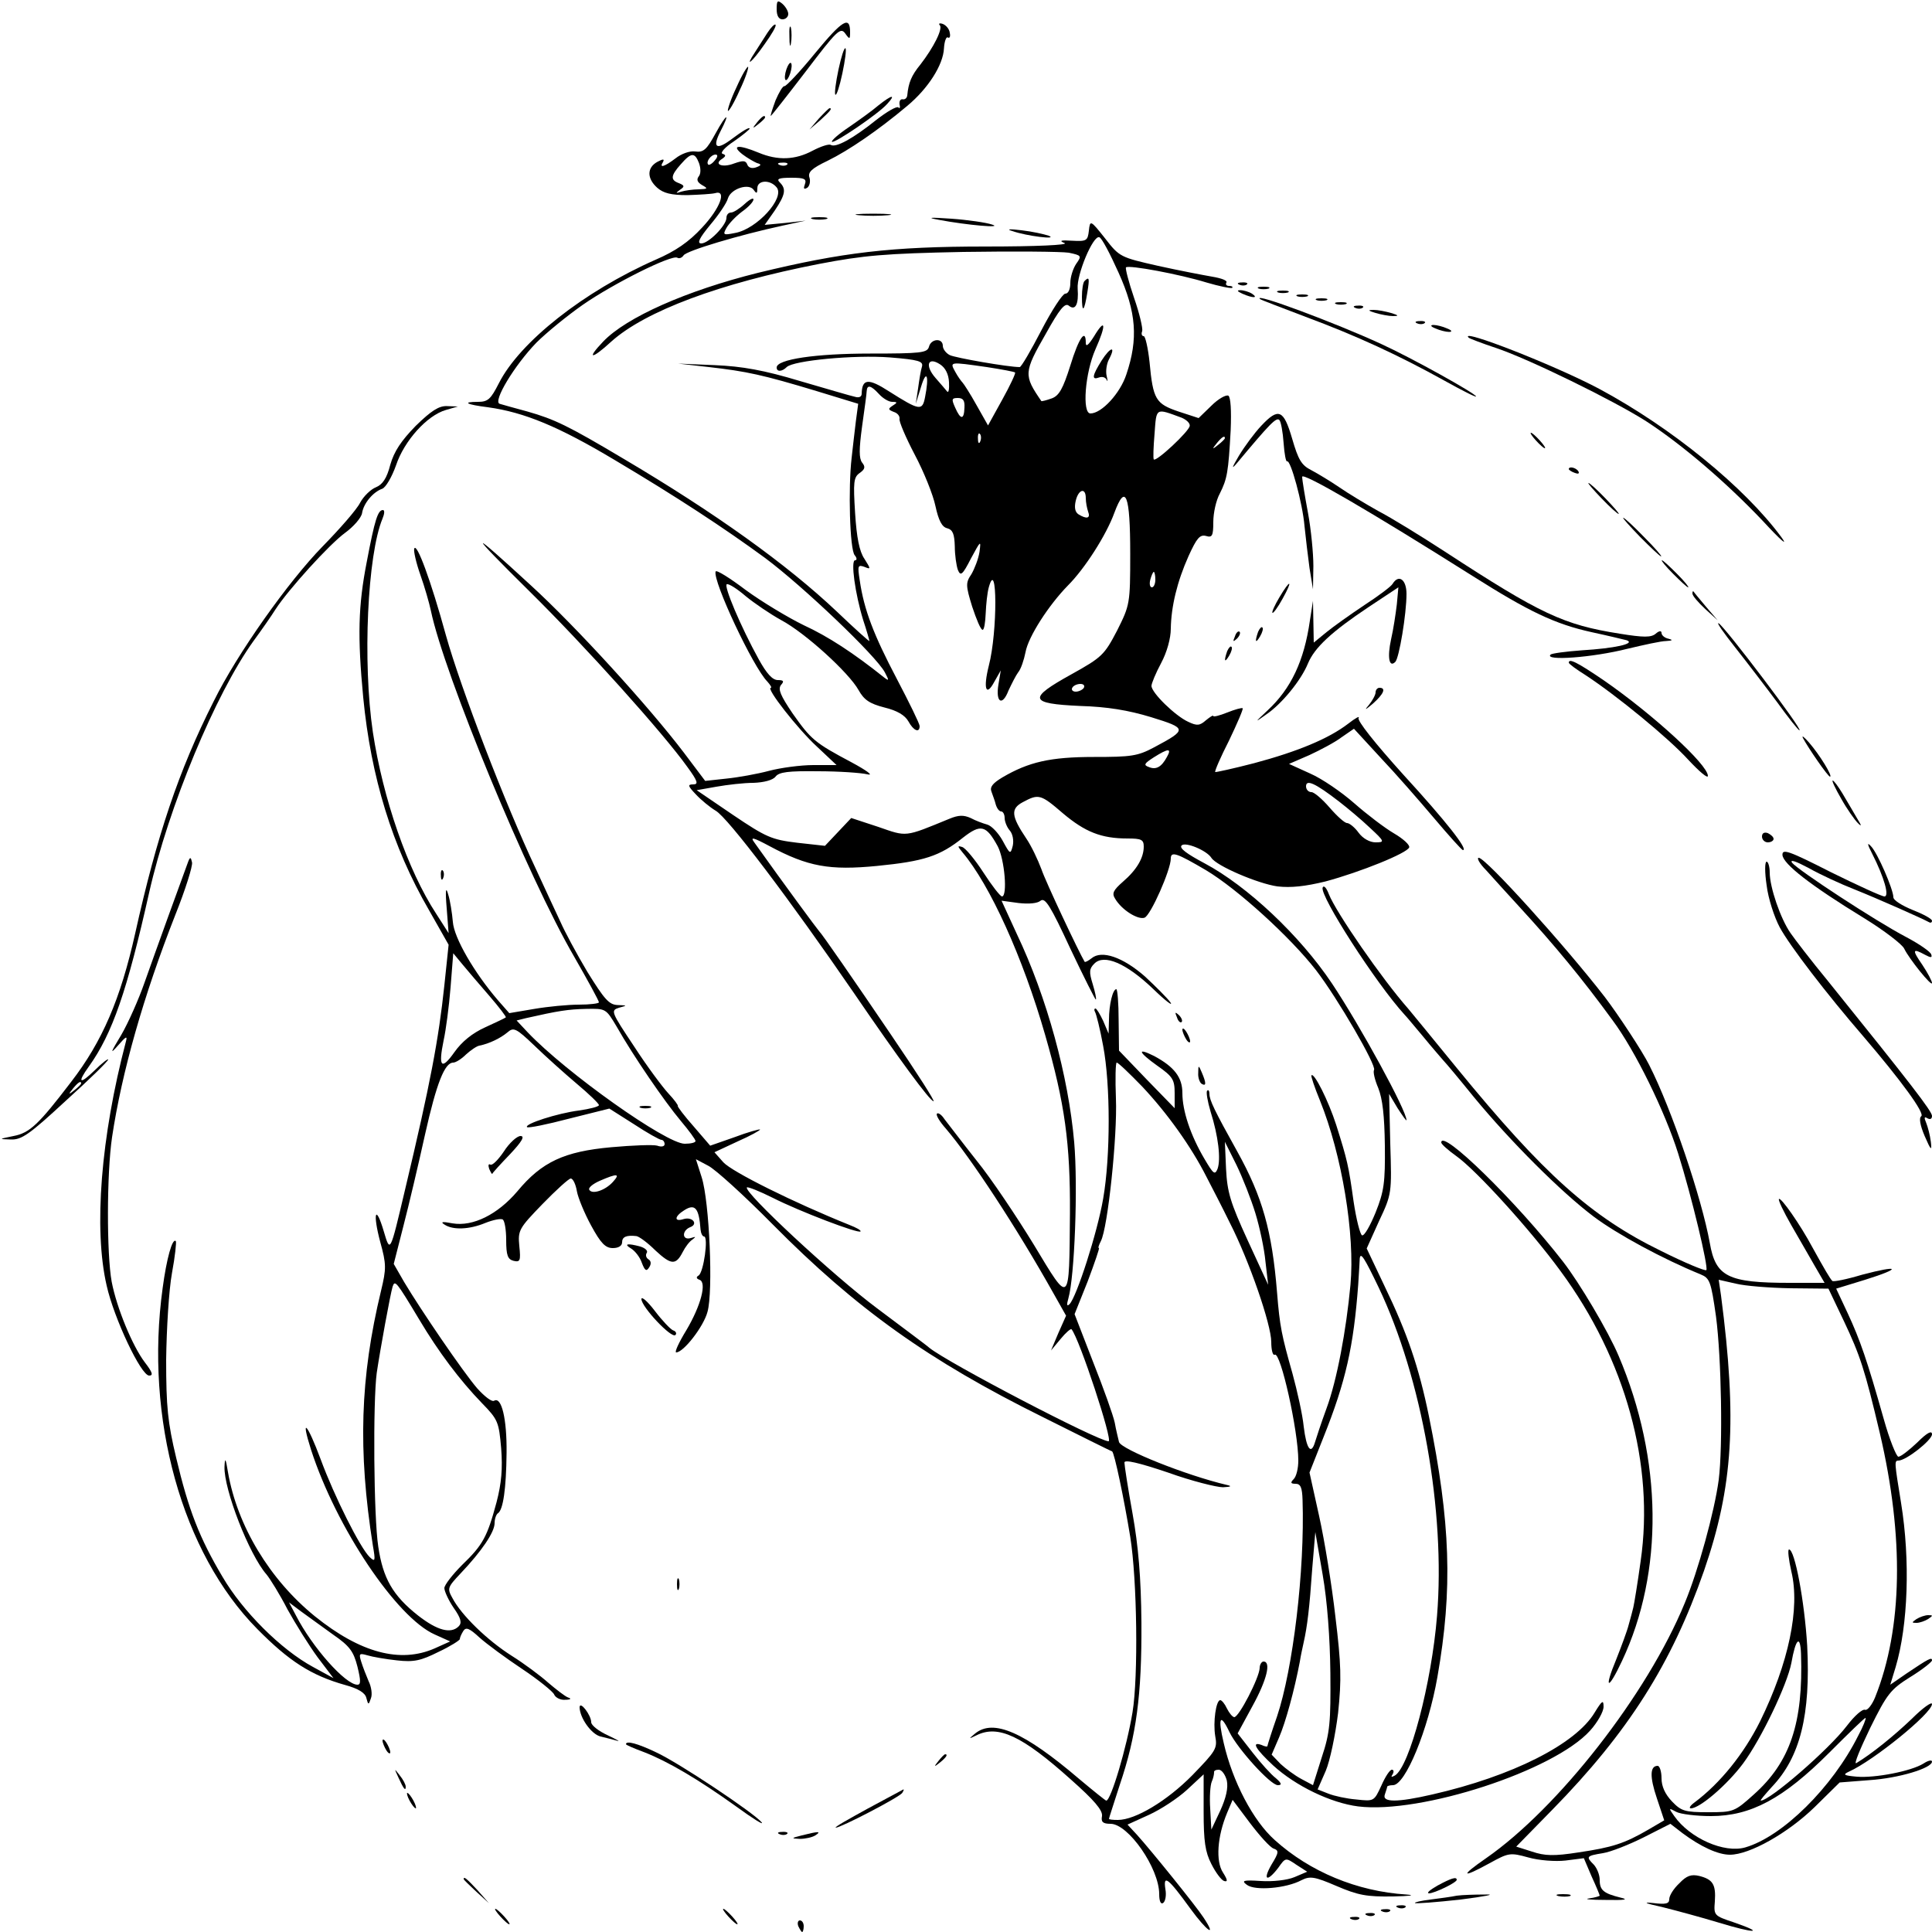 <?xml version="1.0" standalone="no"?>
<!DOCTYPE svg PUBLIC "-//W3C//DTD SVG 20010904//EN"
 "http://www.w3.org/TR/2001/REC-SVG-20010904/DTD/svg10.dtd">
<svg version="1.0" xmlns="http://www.w3.org/2000/svg"
 width="500pt" height="500pt" viewBox="0 0 500 500"
 preserveAspectRatio="xMidYMid meet">
<g transform="translate(0,500) scale(0.1,-0.1)"
fill="#000000" stroke="none">
<path d="M2010 4976 c0 -16 5 -26 15 -26 8 0 15 6 15 14 0 7 -7 19 -15 26 -13
11 -15 8 -15 -14z"/>
<path d="M2110 4863 c-40 -49 -76 -87 -80 -86 -4 1 -14 -16 -23 -37 -8 -22
-14 -40 -12 -40 1 0 42 52 91 116 79 104 89 114 101 98 12 -17 13 -16 13 3 0
43 -20 31 -90 -54z"/>
<path d="M1986 4915 c-9 -14 -23 -36 -32 -50 -28 -42 -9 -28 25 21 18 25 31
47 28 50 -2 3 -12 -7 -21 -21z"/>
<path d="M2043 4905 c0 -22 2 -30 4 -17 2 12 2 30 0 40 -3 9 -5 -1 -4 -23z"/>
<path d="M2432 4935 c9 -9 -16 -58 -50 -102 -23 -28 -31 -47 -34 -80 -1 -7 -6
-11 -12 -10 -6 1 -9 -5 -8 -13 2 -8 1 -12 -3 -8 -4 4 -30 -11 -58 -33 -60 -48
-104 -72 -117 -64 -5 3 -26 -4 -47 -15 -45 -24 -90 -26 -140 -5 -51 21 -72 20
-42 -4 13 -10 31 -20 38 -23 12 -3 12 -6 -2 -11 -11 -4 -20 -1 -23 7 -4 11
-11 11 -34 3 -31 -12 -54 -2 -31 12 10 7 10 10 1 13 -7 2 6 17 29 32 23 16 41
31 41 33 0 5 -16 -4 -52 -31 -35 -25 -44 -16 -24 23 27 52 17 49 -12 -4 -23
-42 -31 -50 -53 -47 -14 2 -36 -6 -51 -18 -29 -22 -43 -26 -32 -9 4 8 0 8 -15
0 -27 -15 -27 -43 0 -67 16 -14 36 -19 78 -19 31 1 63 3 71 5 32 10 14 -39
-33 -89 -34 -37 -69 -61 -120 -83 -186 -82 -352 -213 -406 -320 -21 -41 -28
-48 -54 -48 -43 0 -30 -7 26 -14 94 -13 183 -50 327 -136 160 -95 285 -177
390 -254 98 -73 287 -253 310 -296 11 -21 11 -23 -1 -14 -80 64 -146 107 -209
136 -41 20 -109 61 -150 91 -41 31 -76 53 -78 48 -8 -24 97 -248 134 -285 8
-9 12 -16 9 -16 -14 0 70 -107 119 -152 l51 -48 -60 0 c-33 0 -85 -7 -115 -15
-30 -8 -80 -17 -110 -20 l-55 -6 -55 73 c-92 121 -280 327 -396 433 -164 151
-166 145 -3 -16 144 -142 346 -367 408 -454 27 -37 29 -45 15 -45 -15 0 -14
-4 7 -26 13 -14 36 -33 51 -42 32 -18 194 -233 358 -472 114 -167 197 -280
206 -280 4 0 -40 69 -112 175 -95 140 -178 260 -184 265 -4 4 -89 119 -168
230 -11 15 -3 13 40 -10 99 -53 155 -63 278 -51 121 12 162 25 222 73 46 36
60 33 90 -22 18 -34 26 -130 11 -130 -5 1 -26 28 -48 62 -22 34 -47 64 -55 66
-13 4 -12 2 1 -14 71 -84 156 -271 214 -473 51 -177 65 -281 64 -461 -2 -240
1 -238 -93 -82 -44 72 -110 171 -149 219 -38 48 -75 97 -83 107 -7 11 -16 17
-19 14 -4 -3 7 -21 23 -39 64 -75 182 -254 280 -429 l31 -55 -20 -45 -19 -45
25 30 c13 16 26 27 28 25 20 -23 108 -290 96 -290 -27 0 -416 203 -464 242 -5
5 -66 50 -135 102 -114 85 -347 302 -337 313 3 2 33 -10 67 -27 69 -35 221
-93 227 -87 2 3 -11 10 -29 17 -144 58 -303 137 -326 162 l-23 26 60 28 c34
15 59 29 58 31 -2 1 -32 -7 -66 -20 l-63 -22 -43 50 c-24 27 -42 51 -41 53 2
1 -9 16 -24 32 -15 16 -56 71 -89 122 -60 90 -61 93 -39 100 22 6 22 6 -4 7
-22 1 -34 15 -78 86 -28 47 -59 105 -69 128 -11 23 -40 86 -65 140 -78 165
-194 467 -232 603 -39 142 -76 242 -82 224 -2 -6 5 -37 16 -68 11 -31 23 -73
27 -92 34 -164 251 -690 371 -896 35 -61 64 -114 64 -118 0 -3 -23 -6 -52 -6
-28 0 -80 -5 -115 -11 l-65 -11 -29 33 c-62 72 -114 162 -117 203 -2 23 -7 55
-12 71 -6 22 -8 12 -4 -35 l5 -65 -32 50 c-74 113 -138 299 -164 470 -27 182
-14 460 25 553 5 12 6 22 1 22 -13 0 -21 -24 -42 -135 -22 -113 -24 -192 -9
-350 20 -206 75 -386 170 -550 l51 -90 -11 -105 c-15 -141 -36 -253 -102 -530
-39 -165 -38 -163 -55 -106 -21 71 -29 47 -9 -28 16 -58 16 -69 2 -127 -54
-224 -60 -412 -21 -659 7 -40 6 -43 -8 -30 -25 24 -92 158 -127 253 -35 94
-53 113 -25 25 65 -201 221 -434 320 -478 l40 -18 -40 -18 c-89 -39 -192 -12
-310 83 -117 95 -201 234 -225 373 -6 37 -8 39 -9 14 -2 -58 64 -228 109 -279
9 -11 34 -51 54 -90 21 -38 56 -94 78 -124 l41 -54 -53 29 c-83 45 -182 144
-234 233 -60 101 -88 173 -120 308 -22 92 -26 132 -26 254 1 79 7 180 15 224
8 43 12 81 10 83 -9 9 -24 -46 -34 -121 -47 -338 50 -686 245 -883 82 -83 139
-120 228 -145 33 -9 51 -20 54 -33 5 -19 6 -19 12 -1 4 10 1 30 -6 44 -6 14
-15 37 -19 50 -7 22 -5 23 16 17 13 -4 48 -10 76 -13 44 -5 62 -1 108 22 30
14 55 30 55 33 0 4 4 13 9 21 7 11 16 7 42 -17 19 -17 68 -53 110 -81 42 -28
79 -58 83 -66 3 -8 16 -15 28 -14 15 0 18 3 8 6 -8 3 -31 21 -51 38 -20 18
-63 50 -95 70 -63 40 -130 105 -153 149 -14 25 -13 28 21 64 55 58 88 107 88
130 0 11 4 23 9 26 13 9 21 62 22 156 1 88 -13 146 -32 135 -6 -4 -25 11 -44
32 -37 43 -146 203 -189 275 l-27 47 25 98 c14 54 39 160 56 237 30 134 51
186 73 186 6 0 21 9 33 21 12 11 28 22 35 23 25 5 54 19 72 34 16 14 22 12 70
-34 29 -28 78 -72 110 -99 31 -26 57 -51 57 -55 0 -4 -24 -10 -52 -14 -55 -7
-142 -35 -134 -43 3 -3 52 7 109 22 l104 26 63 -40 c35 -23 67 -41 72 -41 4 0
8 -5 8 -11 0 -6 -8 -8 -19 -4 -10 3 -64 1 -119 -4 -122 -11 -180 -38 -243
-114 -51 -60 -115 -92 -168 -83 -26 5 -32 4 -21 -3 22 -15 65 -13 106 4 20 8
40 12 45 9 5 -3 9 -27 9 -53 0 -40 4 -50 19 -54 17 -4 19 0 15 38 -4 41 -1 46
60 109 35 36 68 66 73 66 6 0 13 -15 16 -33 3 -17 20 -58 37 -89 25 -46 37
-58 56 -58 15 0 24 6 24 15 0 14 11 19 37 16 7 -1 29 -17 49 -37 41 -38 53
-39 71 -4 6 12 17 27 25 32 10 8 9 8 -4 4 -23 -7 -24 19 -2 28 22 8 6 28 -17
21 -25 -8 -24 7 2 23 28 18 38 5 42 -50 1 -10 5 -18 9 -18 12 0 -1 -93 -14
-101 -7 -4 -6 -8 2 -11 20 -6 4 -67 -34 -131 -19 -31 -31 -57 -26 -57 19 0 71
67 81 105 15 53 5 285 -15 348 l-15 47 32 -17 c18 -9 93 -77 167 -152 216
-218 403 -352 700 -499 96 -48 176 -88 178 -88 6 -3 31 -123 47 -221 18 -112
21 -362 6 -454 -15 -91 -56 -229 -68 -229 -2 0 -33 25 -70 56 -143 122 -222
156 -269 118 -18 -15 -18 -15 3 -5 56 28 118 -1 244 -114 61 -54 83 -80 81
-95 -3 -15 2 -20 22 -20 46 0 126 -115 126 -182 0 -18 4 -27 10 -23 6 4 9 20
6 36 -6 39 7 29 65 -51 43 -59 69 -76 34 -23 -21 32 -136 174 -172 214 l-25
27 55 25 c31 14 75 43 99 65 l43 40 0 -97 c0 -76 4 -104 20 -135 11 -22 26
-42 33 -44 10 -3 9 3 -3 22 -19 29 -15 93 11 155 l14 33 45 -60 c25 -33 52
-63 61 -66 14 -5 14 -10 -5 -41 -24 -41 -12 -47 17 -9 19 27 19 27 47 8 l28
-18 -33 -14 c-19 -8 -57 -12 -87 -10 -46 3 -51 1 -36 -10 21 -16 102 -9 141
12 22 11 33 10 91 -15 56 -24 78 -28 146 -27 44 1 60 3 35 5 -128 8 -250 59
-341 141 -56 50 -109 151 -132 251 -16 67 -9 79 15 28 21 -43 106 -137 125
-137 11 0 10 5 -5 18 -12 9 -39 39 -60 66 l-39 50 38 70 c38 69 49 116 29 116
-5 0 -10 -8 -10 -17 -1 -25 -54 -128 -66 -127 -5 1 -13 11 -19 23 -5 11 -13
21 -17 21 -11 0 -19 -57 -13 -93 6 -32 2 -38 -59 -101 -66 -67 -148 -116 -193
-116 -13 0 -23 1 -23 3 0 2 13 41 28 88 43 127 57 232 56 419 -1 118 -8 199
-23 283 -12 66 -21 125 -21 132 0 8 36 0 113 -26 61 -22 126 -38 142 -38 21 1
24 3 10 6 -106 25 -273 92 -279 111 -2 9 -8 32 -11 50 -4 19 -29 89 -56 157
l-48 124 34 85 c18 48 31 86 29 86 -3 0 0 8 5 18 18 34 43 273 39 369 -2 51
-1 93 2 93 4 0 33 -28 66 -62 65 -69 127 -156 166 -233 14 -27 42 -81 61 -120
50 -98 107 -263 107 -308 0 -21 4 -36 9 -33 15 9 61 -197 61 -274 0 -20 -5
-41 -12 -48 -9 -9 -8 -12 5 -12 13 0 17 -10 18 -42 6 -183 -25 -438 -66 -560
-14 -40 -25 -75 -25 -77 0 -2 -7 -1 -15 3 -28 10 -15 -11 30 -53 58 -53 149
-97 220 -106 162 -20 506 92 600 196 19 21 35 49 35 62 0 19 -4 16 -23 -15
-49 -82 -214 -165 -420 -212 -91 -21 -131 -21 -123 0 3 9 6 18 6 20 0 2 7 4
15 4 32 0 91 143 115 280 40 228 34 399 -22 675 -26 127 -56 215 -115 337
l-46 97 32 71 c33 70 33 72 29 200 l-3 129 22 -37 c13 -20 23 -34 23 -31 0 25
-119 243 -193 354 -83 124 -219 252 -330 311 -45 24 -66 39 -59 46 10 10 65
-13 77 -32 13 -21 121 -67 171 -74 35 -4 72 0 125 13 89 24 211 73 216 88 2 6
-15 22 -39 36 -24 14 -70 49 -103 78 -33 29 -84 64 -114 77 l-55 25 53 23 c28
13 66 33 83 46 l32 22 69 -75 c38 -40 100 -111 138 -156 39 -46 72 -83 75 -83
15 0 -44 75 -154 195 -74 82 -120 140 -116 147 4 6 -8 0 -27 -15 -51 -39 -131
-72 -243 -102 -54 -14 -100 -24 -101 -23 -2 2 14 39 36 82 21 44 37 81 35 83
-2 2 -20 -3 -40 -11 -20 -8 -36 -12 -36 -9 0 3 -8 -2 -19 -11 -16 -14 -23 -15
-46 -4 -33 15 -95 75 -95 93 0 6 11 33 25 59 15 28 25 64 25 89 1 57 16 121
46 188 21 46 29 56 45 52 16 -5 19 0 19 36 0 23 7 56 17 74 19 38 22 55 28
164 2 51 0 85 -6 89 -6 3 -26 -8 -44 -26 l-33 -32 -52 17 c-59 20 -66 31 -75
128 -4 37 -11 67 -15 67 -5 0 -7 6 -4 13 2 7 -7 46 -21 86 -14 41 -23 76 -21
79 7 7 140 -18 208 -39 34 -10 64 -16 67 -14 2 3 -1 5 -8 5 -7 0 -10 4 -7 9 3
5 -13 11 -37 15 -23 4 -86 16 -140 28 -97 22 -100 23 -137 71 -38 48 -39 48
-42 20 -3 -26 -6 -28 -43 -26 -30 2 -35 0 -20 -6 12 -5 -72 -9 -205 -9 -243 0
-370 -15 -588 -68 -185 -46 -341 -115 -401 -178 -45 -47 -30 -47 21 0 88 79
281 151 538 201 115 22 170 27 373 31 131 2 253 1 273 -2 33 -7 34 -8 19 -29
-8 -12 -15 -34 -15 -49 0 -16 -5 -28 -13 -28 -7 0 -35 -43 -62 -95 -27 -52
-52 -95 -56 -95 -30 0 -167 24 -181 31 -10 5 -18 16 -18 24 0 21 -31 19 -36
-3 -5 -15 -20 -17 -152 -17 -142 0 -242 -15 -242 -36 0 -12 14 -11 26 1 17 17
175 32 267 25 75 -6 87 -10 83 -24 -3 -9 -7 -34 -10 -56 l-6 -40 14 45 c14 46
21 27 10 -28 -7 -36 -14 -35 -93 15 -54 35 -70 33 -71 -6 0 -8 -7 -11 -17 -8
-10 2 -74 21 -143 41 -93 28 -149 38 -220 41 l-95 4 80 -9 c97 -11 139 -20
278 -62 l108 -33 -6 -45 c-3 -25 -8 -67 -11 -95 -9 -77 -5 -237 8 -252 6 -7 6
-13 1 -13 -12 0 0 -87 21 -155 9 -27 16 -52 16 -54 0 -2 -38 32 -84 76 -130
123 -316 256 -551 395 -146 87 -180 103 -250 123 -33 9 -66 18 -72 20 -18 6
38 99 95 158 26 26 80 70 120 98 79 55 231 131 245 122 5 -3 12 0 16 6 7 12
145 53 256 77 l60 13 -53 -6 -53 -5 26 37 c28 42 30 56 13 73 -9 9 -3 12 30
12 34 0 40 -3 35 -17 -4 -11 -3 -14 6 -9 6 4 9 16 6 26 -5 14 5 24 47 44 55
27 131 79 206 142 54 45 93 106 95 149 1 18 6 31 10 28 5 -3 7 3 5 12 -1 10
-10 20 -18 23 -8 3 -12 1 -8 -3z m-623 -357 c5 -14 5 -28 -1 -35 -6 -8 -3 -15
9 -22 16 -9 15 -10 -9 -11 -14 0 -35 -3 -45 -6 -15 -5 -15 -4 -3 5 12 8 12 11
-3 17 -22 8 -22 19 5 49 27 31 36 31 47 3z m41 7 c-7 -9 -15 -13 -17 -11 -7 7
7 26 19 26 6 0 6 -6 -2 -15z m187 -11 c-3 -3 -12 -4 -19 -1 -8 3 -5 6 6 6 11
1 17 -2 13 -5z m-27 -59 c22 -27 -51 -108 -108 -118 -30 -6 -32 -5 -22 13 6
11 24 30 40 42 17 12 30 26 30 32 0 5 -10 0 -23 -12 -13 -12 -29 -22 -35 -22
-7 0 -12 -6 -12 -14 0 -19 -46 -66 -65 -66 -12 0 -5 14 23 48 22 26 43 57 46
69 8 25 55 40 67 21 7 -10 9 -9 9 5 0 21 33 23 50 2z m885 -221 c46 -102 51
-171 20 -263 -16 -49 -64 -101 -93 -101 -22 0 -14 105 13 166 29 65 26 83 -4
33 -14 -22 -21 -28 -21 -16 0 38 -18 13 -40 -59 -19 -60 -29 -78 -48 -85 -14
-5 -26 -8 -27 -7 -46 67 -46 74 12 175 35 63 49 80 59 72 17 -14 26 3 23 44
-3 36 40 139 56 133 6 -1 28 -43 50 -92z m-439 -283 c1 -18 -1 -29 -5 -24 -3
4 -17 20 -30 35 -28 32 -20 56 12 35 14 -9 22 -26 23 -46z m98 39 c39 -6 71
-12 73 -14 2 -2 -13 -34 -33 -70 l-37 -67 -30 53 c-16 29 -33 55 -36 58 -3 3
-12 15 -19 28 -14 26 -16 26 82 12z m-279 -70 c10 -11 25 -20 34 -20 14 0 14
-2 1 -10 -12 -8 -12 -10 3 -16 10 -3 16 -11 15 -18 -2 -6 16 -48 39 -92 24
-45 48 -105 54 -134 8 -37 17 -54 30 -57 15 -4 19 -15 20 -47 0 -22 4 -50 8
-61 7 -17 12 -13 34 30 25 46 26 48 22 17 -3 -19 -13 -44 -21 -58 -15 -22 -15
-29 2 -84 11 -33 22 -60 27 -60 4 0 7 19 8 43 1 23 4 53 8 67 22 80 23 -115 0
-203 -15 -60 -7 -81 14 -42 l17 30 -6 -36 c-8 -47 10 -58 26 -16 8 17 19 39
25 47 7 8 15 32 19 52 7 40 60 122 110 173 43 43 99 130 120 188 29 78 41 47
41 -106 0 -130 -1 -133 -34 -199 -33 -63 -39 -69 -118 -113 -114 -63 -110 -76
22 -82 70 -2 125 -11 184 -29 94 -29 94 -32 8 -78 -43 -23 -60 -25 -156 -25
-113 0 -169 -13 -237 -53 -25 -15 -33 -25 -28 -37 3 -9 9 -24 11 -33 3 -10 9
-18 14 -18 5 0 9 -8 9 -17 0 -9 6 -24 13 -32 8 -9 11 -26 8 -40 -6 -23 -7 -22
-26 13 -11 20 -29 39 -40 42 -11 3 -30 10 -43 17 -18 8 -31 8 -55 -2 -117 -48
-109 -47 -184 -21 l-70 23 -34 -36 -34 -36 -72 8 c-66 8 -80 14 -166 72 l-94
64 51 9 c28 5 71 10 96 10 27 1 50 7 57 16 9 12 33 15 110 14 54 0 112 -4 128
-8 17 -4 -2 10 -41 31 -96 51 -105 59 -153 127 -31 46 -38 62 -30 73 9 10 7
13 -8 13 -14 0 -29 17 -49 53 -47 85 -92 192 -83 195 5 2 27 -12 49 -31 22
-18 63 -46 92 -62 62 -33 175 -136 200 -181 14 -25 28 -35 67 -45 33 -8 53
-20 62 -36 13 -24 29 -31 29 -12 0 6 -27 61 -59 122 -60 114 -85 179 -96 255
-6 38 -5 41 12 35 17 -7 17 -6 0 21 -13 19 -20 55 -24 118 -5 80 -4 93 12 104
14 10 15 16 6 27 -8 11 -8 34 0 93 6 44 12 85 12 92 1 17 11 15 32 -8z m221
-35 c-1 -32 -10 -32 -24 0 -10 22 -9 25 7 25 14 0 18 -7 17 -25z m562 -26 c12
-5 22 -14 21 -21 -1 -14 -87 -94 -93 -87 -2 2 -1 32 2 67 5 68 2 66 70 41z
m-521 -61 c-3 -8 -6 -5 -6 6 -1 11 2 17 5 13 3 -3 4 -12 1 -19z m633 8 c0 -2
-8 -10 -17 -17 -16 -13 -17 -12 -4 4 13 16 21 21 21 13z m-360 -155 c0 -11 3
-26 6 -35 7 -18 -4 -20 -25 -7 -9 6 -11 18 -7 35 7 30 26 35 26 7z m180 -211
c0 -11 -4 -20 -9 -20 -5 0 -7 9 -4 20 3 11 7 20 9 20 2 0 4 -9 4 -20z m-185
-280 c-3 -5 -13 -10 -21 -10 -8 0 -12 5 -9 10 3 6 13 10 21 10 8 0 12 -4 9
-10z m215 -179 c-14 -26 -28 -34 -47 -26 -14 5 -12 9 13 25 38 24 47 24 34 1z
m445 -115 c22 -17 58 -47 80 -68 39 -36 39 -38 15 -38 -15 0 -33 10 -44 25
-10 14 -24 25 -30 25 -6 0 -26 18 -45 40 -19 22 -40 40 -47 40 -8 0 -14 7 -14
15 0 19 24 8 85 -39z m-714 -31 c57 -48 99 -65 167 -65 36 0 42 -3 42 -21 0
-29 -18 -60 -54 -91 -25 -22 -29 -30 -20 -44 17 -29 59 -55 76 -49 16 6 68
124 68 153 0 20 16 14 91 -30 82 -49 219 -174 285 -259 56 -73 157 -247 150
-258 -3 -5 2 -26 11 -47 11 -28 16 -71 17 -149 1 -95 -2 -118 -24 -173 -14
-34 -29 -61 -35 -59 -5 2 -15 41 -22 88 -13 93 -16 106 -45 198 -20 62 -57
136 -64 128 -2 -1 8 -31 22 -65 57 -141 91 -347 79 -477 -11 -118 -35 -247
-62 -320 -14 -38 -27 -78 -30 -88 -10 -33 -22 -17 -29 41 -3 31 -17 93 -29
137 -28 99 -33 122 -40 210 -13 160 -38 248 -103 365 -59 106 -72 133 -72 149
0 8 -3 12 -6 8 -3 -3 1 -27 9 -54 20 -63 27 -123 18 -148 -7 -17 -11 -13 -34
26 -36 61 -57 124 -57 170 0 41 -21 68 -73 96 -46 23 -41 10 8 -25 40 -28 45
-36 45 -71 l0 -39 -72 74 -72 75 -1 79 c0 44 -3 80 -6 80 -9 0 -19 -39 -19
-80 l-1 -35 -14 33 c-8 17 -17 32 -20 32 -3 0 -4 -4 -1 -9 3 -5 13 -44 21 -88
19 -100 19 -286 0 -395 -15 -88 -69 -255 -87 -273 -7 -7 -8 -2 -3 15 16 56 25
288 15 404 -15 170 -70 374 -149 540 l-39 85 44 -6 c27 -3 49 -1 57 6 12 9 26
-14 77 -124 35 -74 65 -133 66 -132 2 2 -2 20 -8 40 -10 32 -9 40 4 53 25 26
83 1 152 -65 32 -31 53 -47 45 -35 -8 11 -38 41 -66 67 -57 50 -112 69 -138
47 -9 -7 -17 -11 -18 -9 -14 23 -101 207 -112 240 -9 24 -26 60 -39 79 -39 58
-41 77 -9 94 41 22 46 21 104 -29z m-1484 -473 c25 -29 44 -54 42 -55 -2 -2
-26 -13 -54 -26 -33 -15 -60 -37 -79 -64 -34 -48 -42 -38 -28 30 6 27 14 88
18 137 l7 89 24 -29 c13 -16 45 -53 70 -82z m329 -79 c43 -76 124 -194 166
-244 21 -25 38 -48 38 -52 0 -4 -12 -7 -28 -7 -48 0 -307 184 -406 288 l-29
31 24 6 c84 19 109 23 156 24 51 1 51 1 79 -46z m1653 -483 c11 -36 23 -92 26
-125 l7 -60 -53 115 c-45 98 -53 125 -56 185 l-3 70 30 -60 c16 -33 38 -89 49
-125z m-1663 81 c-20 -22 -54 -33 -61 -20 -3 5 9 15 27 23 46 20 54 19 34 -3z
m1982 -273 c112 -235 173 -580 151 -850 -14 -174 -71 -390 -109 -413 -9 -5
-11 -4 -6 3 4 7 3 12 -2 12 -5 0 -17 -18 -27 -41 -19 -41 -19 -41 -65 -36 -25
2 -57 9 -72 15 l-28 11 21 48 c11 26 25 93 32 150 9 87 8 125 -7 249 -9 80
-28 197 -42 260 l-25 113 36 91 c58 145 78 235 90 395 2 33 4 63 4 68 2 18 12
2 49 -75z m-2483 -83 c50 -84 105 -157 162 -216 42 -43 44 -49 50 -117 4 -53
1 -90 -12 -140 -24 -89 -35 -110 -89 -162 -25 -25 -46 -52 -46 -60 0 -8 11
-32 24 -51 19 -27 22 -39 13 -48 -20 -20 -55 -11 -105 28 -66 52 -91 97 -103
178 -12 77 -14 376 -4 450 9 61 35 203 41 223 6 18 9 15 69 -85z m2358 -915
c1 -126 -1 -154 -22 -217 l-23 -73 -30 16 c-17 9 -41 27 -54 39 l-23 24 19 44
c17 39 40 123 54 197 2 14 7 36 10 50 9 40 15 88 22 190 l8 95 19 -110 c12
-69 19 -164 20 -255z m-2580 99 c42 -29 52 -43 62 -82 9 -37 9 -47 0 -47 -31
0 -117 97 -159 179 l-18 34 32 -24 c18 -13 55 -40 83 -60z m2312 -377 c4 -19
-2 -45 -17 -78 l-23 -49 -3 54 c-2 29 0 61 4 70 4 9 6 19 6 24 -1 4 4 7 12 7
8 0 17 -13 21 -28z"/>
<path d="M2807 4273 c-4 -3 -7 -22 -7 -41 0 -44 6 -39 14 11 6 37 5 42 -7 30z"/>
<path d="M2851 4067 c-25 -40 -26 -51 -7 -44 8 3 17 1 20 -6 3 -7 3 -2 0 10
-3 12 0 32 6 43 19 36 4 33 -19 -3z"/>
<path d="M3046 2367 c3 -10 9 -15 12 -12 3 3 0 11 -7 18 -10 9 -11 8 -5 -6z"/>
<path d="M3060 2335 c0 -5 5 -17 10 -25 5 -8 10 -10 10 -5 0 6 -5 17 -10 25
-5 8 -10 11 -10 5z"/>
<path d="M3101 2223 c-1 -12 4 -25 9 -28 12 -7 12 2 0 30 -8 19 -9 19 -9 -2z"/>
<path d="M1658 2133 c6 -2 18 -2 25 0 6 3 1 5 -13 5 -14 0 -19 -2 -12 -5z"/>
<path d="M2170 4820 c-7 -33 -11 -63 -8 -65 3 -3 11 22 18 55 7 33 11 63 8 65
-3 3 -11 -22 -18 -55z"/>
<path d="M2035 4820 c-4 -12 -5 -24 -2 -27 3 -2 8 5 12 17 4 12 5 24 2 27 -3
2 -8 -5 -12 -17z"/>
<path d="M1906 4774 c-15 -31 -24 -59 -22 -61 2 -2 16 21 30 53 15 31 24 59
22 61 -2 2 -16 -21 -30 -53z"/>
<path d="M2273 4727 c-15 -13 -50 -38 -76 -56 -27 -18 -46 -35 -44 -38 6 -5
120 72 143 98 24 26 12 24 -23 -4z"/>
<path d="M2119 4693 l-24 -28 28 24 c25 23 32 31 24 31 -2 0 -14 -12 -28 -27z"/>
<path d="M1959 4683 c-13 -16 -12 -17 4 -4 9 7 17 15 17 17 0 8 -8 3 -21 -13z"/>
<path d="M2223 4443 c20 -2 54 -2 75 0 20 2 3 4 -38 4 -41 0 -58 -2 -37 -4z"/>
<path d="M2103 4433 c9 -2 25 -2 35 0 9 3 1 5 -18 5 -19 0 -27 -2 -17 -5z"/>
<path d="M2430 4431 c75 -14 169 -22 137 -12 -15 5 -62 12 -105 15 -57 4 -65
3 -32 -3z"/>
<path d="M2620 4402 c37 -13 120 -23 94 -12 -12 4 -43 11 -70 14 -32 4 -41 3
-24 -2z"/>
<path d="M3208 4263 c7 -3 16 -2 19 1 4 3 -2 6 -13 5 -11 0 -14 -3 -6 -6z"/>
<path d="M3258 4253 c6 -2 18 -2 25 0 6 3 1 5 -13 5 -14 0 -19 -2 -12 -5z"/>
<path d="M3215 4240 c27 -12 43 -12 25 0 -8 5 -22 9 -30 9 -10 0 -8 -3 5 -9z"/>
<path d="M3308 4243 c6 -2 18 -2 25 0 6 3 1 5 -13 5 -14 0 -19 -2 -12 -5z"/>
<path d="M3358 4233 c6 -2 18 -2 25 0 6 3 1 5 -13 5 -14 0 -19 -2 -12 -5z"/>
<path d="M3261 4226 c2 -2 55 -22 118 -46 132 -49 242 -100 359 -165 45 -25
82 -44 82 -41 0 7 -167 100 -246 136 -117 54 -334 135 -313 116z"/>
<path d="M3408 4223 c6 -2 18 -2 25 0 6 3 1 5 -13 5 -14 0 -19 -2 -12 -5z"/>
<path d="M3458 4213 c6 -2 18 -2 25 0 6 3 1 5 -13 5 -14 0 -19 -2 -12 -5z"/>
<path d="M3508 4203 c7 -3 16 -2 19 1 4 3 -2 6 -13 5 -11 0 -14 -3 -6 -6z"/>
<path d="M3560 4190 c14 -4 34 -8 45 -8 16 0 15 2 -5 8 -14 4 -34 8 -45 8 -16
0 -15 -2 5 -8z"/>
<path d="M3668 4163 c7 -3 16 -2 19 1 4 3 -2 6 -13 5 -11 0 -14 -3 -6 -6z"/>
<path d="M3715 4150 c11 -5 27 -9 35 -9 9 0 8 4 -5 9 -11 5 -27 9 -35 9 -9 0
-8 -4 5 -9z"/>
<path d="M3801 4126 c2 -2 33 -14 69 -26 85 -28 307 -137 390 -190 94 -61 208
-159 302 -258 47 -51 67 -68 48 -42 -95 129 -284 283 -470 383 -112 60 -367
160 -339 133z"/>
<path d="M1076 3898 c-38 -39 -56 -66 -66 -101 -9 -35 -20 -51 -37 -58 -13 -5
-32 -23 -41 -40 -9 -18 -53 -68 -97 -113 -88 -90 -221 -277 -282 -401 -91
-180 -147 -348 -203 -600 -38 -170 -85 -280 -166 -385 -84 -110 -107 -132
-149 -140 -39 -8 -39 -8 -7 -9 28 -1 48 13 142 100 61 55 110 103 110 107 0 3
-16 -9 -35 -28 -39 -38 -46 -33 -15 10 61 85 99 196 156 450 50 222 172 515
270 651 22 30 47 66 57 82 33 51 139 168 180 198 22 16 42 39 44 51 4 26 29
55 52 63 9 3 25 30 36 61 21 63 80 129 129 143 l31 9 -28 1 c-21 1 -41 -12
-81 -51z m-866 -1702 c0 -2 -8 -10 -17 -17 -16 -13 -17 -12 -4 4 13 16 21 21
21 13z"/>
<path d="M3264 3898 c-17 -18 -43 -53 -58 -78 -17 -29 -20 -36 -6 -20 86 103
103 121 111 113 4 -4 9 -31 11 -60 2 -28 6 -49 9 -47 9 5 40 -108 45 -167 3
-30 9 -79 13 -109 l9 -55 1 60 c0 33 -6 95 -14 138 -8 43 -15 85 -15 93 0 13
177 -90 440 -256 147 -93 214 -125 309 -146 42 -9 83 -19 91 -21 24 -9 -33
-21 -116 -26 -42 -3 -78 -8 -81 -11 -18 -17 108 -8 199 15 42 10 87 20 100 20
17 1 18 3 6 6 -10 2 -18 9 -18 15 0 6 -6 6 -15 -2 -12 -10 -31 -10 -93 0 -146
23 -205 51 -452 212 -63 41 -141 89 -174 106 -32 18 -77 45 -100 61 -22 15
-55 35 -72 44 -26 13 -34 27 -50 82 -22 75 -35 81 -80 33z"/>
<path d="M3975 3860 c10 -11 20 -20 23 -20 3 0 -3 9 -13 20 -10 11 -20 20 -23
20 -3 0 3 -9 13 -20z"/>
<path d="M4060 3786 c0 -2 7 -7 16 -10 8 -3 12 -2 9 4 -6 10 -25 14 -25 6z"/>
<path d="M4145 3710 c21 -22 41 -40 44 -40 3 0 -13 18 -34 40 -21 22 -41 40
-44 40 -3 0 13 -18 34 -40z"/>
<path d="M4245 3610 c27 -27 51 -50 54 -50 3 0 -17 23 -44 50 -27 28 -51 50
-54 50 -3 0 17 -22 44 -50z"/>
<path d="M4330 3515 c19 -19 36 -35 39 -35 3 0 -10 16 -29 35 -19 19 -36 35
-39 35 -3 0 10 -16 29 -35z"/>
<path d="M3604 3489 c-3 -6 -36 -31 -73 -55 -36 -24 -81 -56 -98 -70 l-33 -27
-1 54 -1 54 -8 -51 c-15 -105 -49 -176 -109 -232 -35 -33 -35 -33 -4 -11 40
27 90 88 108 132 17 41 61 82 157 146 l77 51 -4 -44 c-3 -25 -9 -65 -15 -91
-10 -46 -5 -74 11 -58 10 10 29 124 29 176 0 37 -20 52 -36 26z"/>
<path d="M3311 3454 c-12 -20 -20 -38 -18 -40 2 -2 14 14 26 36 28 50 21 53
-8 4z"/>
<path d="M4380 3464 c0 -6 15 -23 33 -40 l32 -29 -30 35 c-16 19 -31 37 -32
39 -2 2 -3 0 -3 -5z"/>
<path d="M4491 3324 c30 -38 79 -102 108 -141 29 -40 55 -73 58 -73 10 0 -190
264 -209 277 -7 3 13 -25 43 -63z"/>
<path d="M3256 3365 c-9 -26 -7 -32 5 -12 6 10 9 21 6 23 -2 3 -7 -2 -11 -11z"/>
<path d="M3196 3353 c-6 -14 -5 -15 5 -6 7 7 10 15 7 18 -3 3 -9 -2 -12 -12z"/>
<path d="M3176 3315 c-9 -26 -7 -32 5 -12 6 10 9 21 6 23 -2 3 -7 -2 -11 -11z"/>
<path d="M4060 3285 c0 -3 19 -17 43 -32 81 -53 215 -163 266 -219 28 -30 51
-50 51 -42 0 29 -142 159 -269 247 -69 47 -91 58 -91 46z"/>
<path d="M3560 3208 c0 -6 -8 -21 -17 -32 -13 -15 -10 -14 10 3 28 25 35 41
17 41 -5 0 -10 -5 -10 -12z"/>
<path d="M4666 3090 c15 -28 65 -100 70 -100 8 0 -27 57 -54 88 -13 15 -20 20
-16 12z"/>
<path d="M4765 2933 c15 -27 35 -55 43 -63 11 -11 10 -7 -3 14 -9 16 -26 44
-37 63 -11 18 -22 33 -25 33 -3 0 7 -21 22 -47z"/>
<path d="M4560 2835 c0 -8 7 -15 15 -15 8 0 15 4 15 9 0 5 -7 11 -15 15 -9 3
-15 0 -15 -9z"/>
<path d="M4845 2791 c32 -63 45 -111 32 -111 -7 0 -70 29 -139 63 -110 56
-126 61 -125 44 2 -23 72 -78 211 -163 52 -32 99 -68 104 -79 13 -27 72 -100
72 -89 0 5 -11 26 -25 47 -27 39 -26 44 7 26 15 -8 19 -8 16 1 -2 7 -31 27
-65 45 -80 42 -278 172 -295 192 -7 10 10 4 42 -13 30 -17 84 -42 120 -56 60
-24 175 -75 193 -85 4 -2 7 0 7 4 0 5 -22 17 -50 28 -27 11 -50 25 -50 33 0
20 -41 115 -58 132 -10 11 -10 6 3 -19z"/>
<path d="M487 2770 c-12 -32 -87 -239 -113 -313 -15 -43 -42 -104 -60 -135
-29 -48 -30 -52 -8 -27 20 23 24 25 20 10 -65 -247 -84 -485 -50 -632 19 -85
89 -233 110 -233 11 0 9 8 -11 34 -32 42 -73 141 -86 209 -13 71 -13 279 1
374 25 167 81 365 164 576 26 65 45 126 43 135 -3 14 -5 15 -10 2z"/>
<path d="M3846 2748 c16 -18 56 -62 89 -98 88 -96 160 -183 238 -290 59 -79
136 -237 170 -345 35 -111 79 -296 73 -302 -3 -3 -56 19 -118 50 -180 88 -303
198 -527 472 -63 77 -120 147 -127 155 -67 76 -186 248 -205 296 -6 16 -13 24
-16 17 -8 -21 138 -248 212 -329 6 -6 28 -33 50 -59 22 -27 45 -53 50 -59 6
-6 42 -49 80 -96 95 -115 225 -245 310 -309 60 -45 178 -109 276 -149 24 -10
27 -18 40 -109 14 -107 18 -336 7 -423 -11 -82 -53 -235 -88 -319 -97 -236
-327 -530 -514 -660 -68 -47 -64 -53 9 -13 49 27 53 28 100 15 28 -8 71 -11
97 -8 l47 6 20 -47 c12 -26 21 -48 21 -50 0 -1 -12 -5 -27 -7 -16 -2 4 -4 42
-4 51 -1 61 1 39 6 -44 11 -54 19 -54 46 0 13 -7 30 -15 39 -21 21 -20 23 23
30 20 3 68 22 106 41 l69 35 31 -24 c47 -35 92 -56 123 -56 51 0 150 56 219
123 l65 64 77 6 c76 5 162 31 162 48 0 5 -10 3 -22 -5 -32 -20 -126 -38 -173
-34 -33 3 -37 5 -20 13 63 28 215 151 215 175 0 7 -24 -10 -52 -38 -46 -44
-104 -91 -144 -115 -7 -4 10 37 36 91 44 89 53 100 104 132 31 19 56 39 56 43
0 9 -8 5 -66 -34 l-42 -29 14 46 c32 108 38 276 14 424 -17 105 -18 110 -7
110 20 0 87 53 87 68 0 11 -13 4 -38 -21 -21 -20 -43 -37 -49 -37 -5 0 -23 44
-38 98 -43 152 -61 204 -93 273 l-30 64 75 23 c96 30 90 39 -8 13 -40 -12 -75
-19 -77 -16 -6 6 -20 30 -51 86 -32 60 -82 131 -87 126 -3 -2 12 -33 32 -68
20 -35 48 -83 61 -106 l25 -43 -91 0 c-159 0 -191 16 -206 103 -21 116 -98
345 -157 461 -18 36 -80 130 -115 176 -103 133 -308 360 -326 360 -6 0 2 -15
19 -32z m787 -1082 l99 -1 40 -84 c42 -89 54 -125 93 -290 63 -269 59 -505
-12 -683 -8 -20 -20 -35 -26 -33 -7 3 -28 -16 -47 -41 -48 -63 -200 -194 -223
-194 -3 0 11 16 29 36 73 77 100 186 91 365 -7 115 -32 249 -47 249 -4 0 -1
-26 6 -57 23 -95 -7 -237 -81 -388 -42 -84 -103 -160 -170 -210 -11 -8 -15
-15 -9 -15 23 0 94 61 135 116 48 65 114 204 125 260 11 63 23 75 25 24 6
-179 -28 -280 -122 -364 -50 -45 -53 -46 -118 -46 -61 0 -70 3 -94 28 -18 19
-27 39 -27 60 0 18 -5 32 -10 32 -20 0 -21 -28 -2 -84 l19 -57 -41 -24 c-62
-36 -93 -46 -181 -59 -64 -10 -87 -9 -120 2 l-41 13 93 95 c197 201 309 378
393 619 75 217 86 390 44 712 l-6 41 44 -10 c24 -6 87 -11 141 -12z m176
-1158 c-67 -134 -196 -261 -292 -289 -55 -16 -144 24 -184 81 -15 21 -15 22 5
11 11 -6 52 -11 90 -11 103 0 187 45 306 164 50 50 92 91 94 90 2 -1 -6 -22
-19 -46z"/>
<path d="M4572 2709 c4 -34 20 -83 34 -109 26 -48 121 -172 217 -283 95 -111
160 -199 149 -206 -6 -4 -3 -23 9 -51 16 -37 19 -40 16 -15 -2 17 -8 39 -12
49 -6 14 -5 17 3 12 7 -4 12 -2 12 6 0 12 -54 82 -270 350 -42 51 -85 107 -96
123 -26 37 -54 119 -54 157 0 15 -4 28 -8 28 -5 0 -5 -28 0 -61z"/>
<path d="M1141 2734 c0 -11 3 -14 6 -6 3 7 2 16 -1 19 -3 4 -6 -2 -5 -13z"/>
<path d="M1304 2020 c-15 -22 -30 -37 -35 -34 -5 3 -6 -2 -3 -11 4 -9 7 -14 8
-13 0 2 21 25 46 51 31 33 39 47 27 47 -9 0 -29 -18 -43 -40z"/>
<path d="M3730 2043 c0 -4 18 -20 39 -35 51 -36 192 -191 270 -298 168 -228
243 -501 207 -750 -8 -58 -17 -112 -19 -120 -2 -8 -7 -28 -12 -45 -4 -16 -19
-56 -32 -89 -33 -79 -22 -83 15 -4 108 230 105 521 -9 789 -27 64 -102 190
-144 244 -122 157 -316 346 -315 308z"/>
<path d="M1633 1769 c10 -6 23 -22 28 -37 8 -21 12 -23 19 -12 6 9 5 17 -2 21
-6 4 -8 11 -4 17 3 5 -4 12 -17 16 -33 9 -44 7 -24 -5z"/>
<path d="M1660 1638 c0 -20 78 -103 88 -93 4 4 1 10 -6 12 -7 3 -28 25 -47 50
-19 25 -35 39 -35 31z"/>
<path d="M1752 900 c0 -14 2 -19 5 -12 2 6 2 18 0 25 -3 6 -5 1 -5 -13z"/>
<path d="M4960 810 c-13 -9 -13 -10 0 -10 8 0 22 5 30 10 13 9 13 10 0 10 -8
0 -22 -5 -30 -10z"/>
<path d="M1500 582 c0 -27 30 -70 54 -76 13 -3 32 -8 43 -11 10 -3 -1 3 -24
14 -24 11 -43 26 -43 34 0 18 -29 56 -30 39z"/>
<path d="M990 495 c0 -5 5 -17 10 -25 5 -8 10 -10 10 -5 0 6 -5 17 -10 25 -5
8 -10 11 -10 5z"/>
<path d="M1620 486 c0 -2 21 -11 48 -21 61 -24 138 -69 237 -140 44 -32 73
-50 66 -41 -21 25 -216 155 -273 181 -48 23 -78 31 -78 21z"/>
<path d="M2429 443 c-13 -16 -12 -17 4 -4 16 13 21 21 13 21 -2 0 -10 -8 -17
-17z"/>
<path d="M1031 400 c14 -31 19 -36 19 -24 0 6 -7 19 -16 30 -14 18 -14 18 -3
-6z"/>
<path d="M2245 319 c-49 -27 -87 -48 -82 -49 13 0 165 79 172 90 3 5 5 9 3 9
-2 -1 -43 -23 -93 -50z"/>
<path d="M1060 340 c6 -11 13 -20 16 -20 2 0 0 9 -6 20 -6 11 -13 20 -16 20
-2 0 0 -9 6 -20z"/>
<path d="M2018 253 c7 -3 16 -2 19 1 4 3 -2 6 -13 5 -11 0 -14 -3 -6 -6z"/>
<path d="M2075 250 c-28 -7 -28 -8 -5 -9 14 0 32 4 40 9 17 11 8 11 -35 0z"/>
<path d="M4346 126 c-15 -14 -26 -32 -26 -41 0 -12 -9 -14 -42 -10 -28 3 -20
-1 22 -10 36 -9 103 -27 149 -41 92 -28 122 -28 38 1 -51 17 -52 18 -49 54 3
44 -5 57 -40 66 -21 5 -33 1 -52 -19z"/>
<path d="M1200 137 c0 -2 15 -16 33 -33 l32 -29 -29 33 c-28 30 -36 37 -36 29z"/>
<path d="M3720 120 c-19 -11 -29 -19 -22 -20 14 0 72 28 72 35 0 9 -15 4 -50
-15z"/>
<path d="M3770 94 c-14 -3 -45 -7 -68 -10 -24 -3 -42 -7 -40 -9 2 -2 55 2 118
9 63 8 93 14 65 13 -27 0 -61 -1 -75 -3z"/>
<path d="M4033 93 c9 -2 23 -2 30 0 6 3 -1 5 -18 5 -16 0 -22 -2 -12 -5z"/>
<path d="M3618 63 c7 -3 16 -2 19 1 4 3 -2 6 -13 5 -11 0 -14 -3 -6 -6z"/>
<path d="M1295 40 c10 -11 20 -20 23 -20 3 0 -3 9 -13 20 -10 11 -20 20 -23
20 -3 0 3 -9 13 -20z"/>
<path d="M1885 40 c10 -11 20 -20 23 -20 3 0 -3 9 -13 20 -10 11 -20 20 -23
20 -3 0 3 -9 13 -20z"/>
<path d="M3578 53 c7 -3 16 -2 19 1 4 3 -2 6 -13 5 -11 0 -14 -3 -6 -6z"/>
<path d="M3538 43 c7 -3 16 -2 19 1 4 3 -2 6 -13 5 -11 0 -14 -3 -6 -6z"/>
<path d="M3498 33 c7 -3 16 -2 19 1 4 3 -2 6 -13 5 -11 0 -14 -3 -6 -6z"/>
<path d="M2066 15 c4 -8 8 -15 10 -15 2 0 4 7 4 15 0 8 -4 15 -10 15 -5 0 -7
-7 -4 -15z"/>
</g>
</svg>
